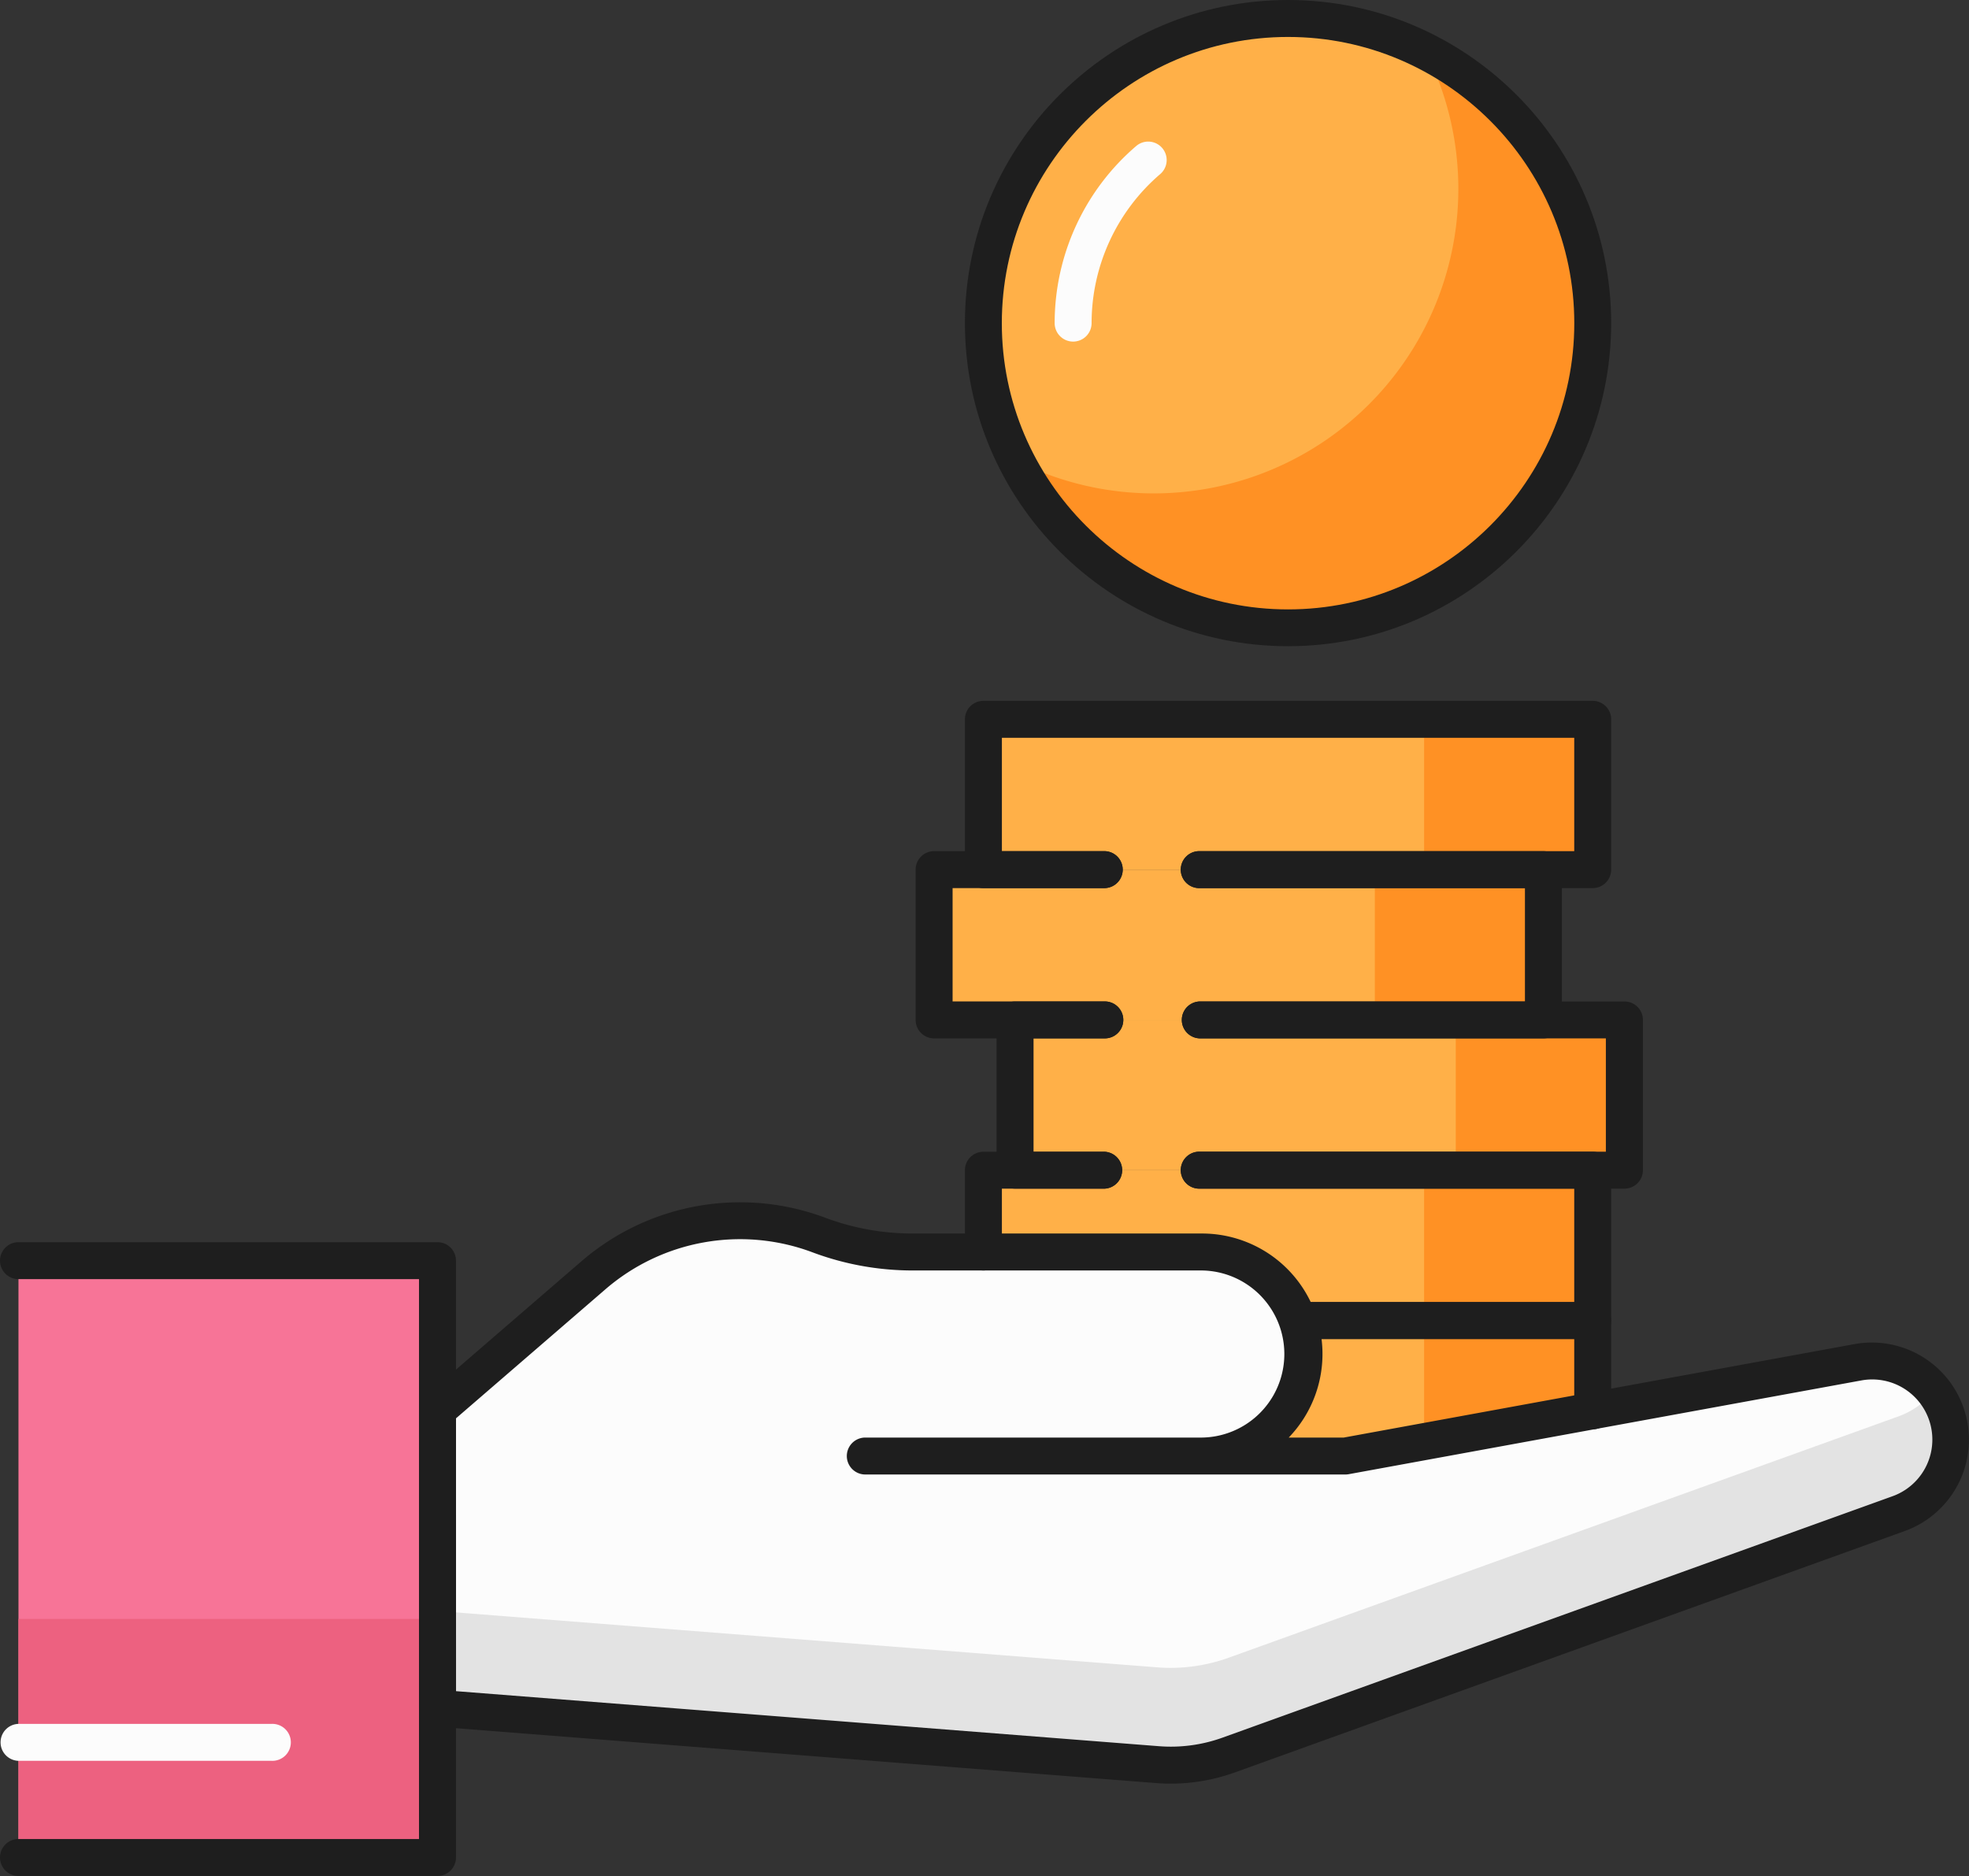 <svg xmlns="http://www.w3.org/2000/svg" width="1080" height="1029.02" viewBox="0 0 1080 1029.02"><rect x="0" y="0" width="1080" height="1029.02" fill="#333333" stroke="none"/><g id="Слой_2" data-name="Слой 2"><g id="money12_538456658"><g id="money12_538456658-2" data-name="money12_538456658"><path d="M712.15 724.35H873.6V641.9H658.11 605.99 539.41V724.35H712.15z" fill="#ffb048"/><path d="M712.15 806.79H873.6V724.35H658.11 605.99 539.41V806.79H712.15z" fill="#ffb048"/><path d="M658.36 559.45H605.99 556.75V641.9H605.99 658.11 890.95V559.45H658.36z" fill="#ffb048"/><path d="M658.11 477H605.99 512.37V559.45h93.62H658.36 846.56V477H658.11z" fill="#ffb048"/><path d="M539.41 394.57V477H605.99 658.11 873.6V394.57H539.41z" fill="#ffb048"/><path d="M781.12 641.9h92.48v82.45H781.12z" fill="#ff9124"/><path d="M781.12 724.35h92.48v82.44H781.12z" fill="#ff9124"/><path d="M798.49 559.45h92.46v82.45H798.49z" fill="#ff9124"/><path d="M754.1 477.01h92.46v82.45H754.1z" fill="#ff9124"/><path d="M781.12 394.57h92.48v82.44H781.12z" fill="#ff9124"/><circle cx="706.5" cy="177.23" r="167.1" fill="#ffb048"/><path d="M781.91 28.13A167.08 167.08.0 0 1 557.39 252.64 167.09 167.09.0 1 0 781.91 28.13z" fill="#ff9124"/><path d="M1019 747.24 738 798.66h-78.7a56 56 0 0 0 0-111.91H500.58a146.89 146.89.0 0 1-51.48-9.32h0a123.13 123.13.0 0 0-123.6 22.11L240 773.37V937l394.72 30.92a94 94 0 0 0 39.33-5.3l367.35-132.36a43.14 43.14.0 0 0-22.39-83z" fill="#fcfcfc"/><path d="M1041.35 776.9 674 909.27a94.12 94.12.0 0 1-39.33 5.3L240 883.65V937l394.72 30.92a94 94 0 0 0 39.33-5.3l367.35-132.36A43.13 43.13.0 0 0 1060.61 763 42.94 42.94.0 0 1 1041.35 776.9z" fill="#e3e3e3"/><path d="M10.13 691.5h229.82v327.39H10.13z" fill="#f77497"/><path d="M10.13 888.02h229.82v130.87H10.13z" fill="#ed6180"/><path d="M873.6 784a10.11 10.11.0 0 1-10.13-10.13V734.48H712.15a10.14 10.14.0 0 1 0-20.28H873.6a10.15 10.15.0 0 1 10.13 10.15v49.49A10.13 10.13.0 0 1 873.6 784z" fill="#1e1e1e"/><path d="M539.41 696.88a10.13 10.13.0 0 1-10.15-10.13V641.9a10.13 10.13.0 0 1 10.15-10.14H606A10.14 10.14.0 0 1 606 652H549.54v34.72A10.14 10.14.0 0 1 539.41 696.88z" fill="#1e1e1e"/><path d="M873.6 734.48H712.15a10.14 10.14.0 0 1 0-20.28H863.47V652H658.11a10.14 10.14.0 1 1 0-20.27H873.6a10.14 10.14.0 0 1 10.13 10.14v82.45A10.15 10.15.0 0 1 873.6 734.48z" fill="#1e1e1e"/><path d="M891 652H658.11a10.14 10.14.0 1 1 0-20.27H880.82V569.58H658.36a10.13 10.13.0 0 1 0-20.26H891a10.14 10.14.0 0 1 10.15 10.13V641.9A10.14 10.14.0 0 1 891 652z" fill="#1e1e1e"/><path d="M606 652H556.76a10.15 10.15.0 0 1-10.14-10.13V559.45a10.15 10.15.0 0 1 10.14-10.13H606a10.13 10.13.0 0 1 0 20.26h-39.1v62.18H606A10.14 10.14.0 0 1 606 652z" fill="#1e1e1e"/><path d="M846.56 569.58H658.36a10.13 10.13.0 0 1 0-20.26H836.43V487.15H658.11a10.14 10.14.0 1 1 0-20.27H846.56A10.12 10.12.0 0 1 856.69 477v82.44A10.12 10.12.0 0 1 846.56 569.58z" fill="#1e1e1e"/><path d="M606 569.58H512.37a10.13 10.13.0 0 1-10.14-10.13V477a10.13 10.13.0 0 1 10.14-10.13H606a10.14 10.14.0 0 1 0 20.27H522.5v62.17H606a10.13 10.13.0 0 1 0 20.26z" fill="#1e1e1e"/><path d="M873.6 487.15H658.11a10.14 10.14.0 1 1 0-20.27H863.47V404.7H549.54v62.18H606a10.14 10.14.0 0 1 0 20.27H539.41A10.14 10.14.0 0 1 529.26 477V394.57a10.14 10.14.0 0 1 10.15-10.14H873.6a10.14 10.14.0 0 1 10.13 10.14V477A10.14 10.14.0 0 1 873.6 487.15z" fill="#1e1e1e"/><path d="M706.5 354.46c-97.74.0-177.24-79.51-177.24-177.23S608.76.0 706.5.0 883.73 79.5 883.73 177.23 804.21 354.46 706.5 354.46zm0-334.19c-86.55.0-157 70.41-157 157s70.41 157 157 157 157-70.41 157-157S793 20.27 706.5 20.27z" fill="#1e1e1e"/><path d="M588.61 187.37a10.14 10.14.0 0 1-10.13-10.14 127.89 127.89.0 0 1 44.71-97.12 10.13 10.13.0 1 1 13.2 15.37 107.75 107.75.0 0 0-37.65 81.75A10.13 10.13.0 0 1 588.61 187.37z" fill="#fcfcfc"/><path d="M642.14 978.37c-2.73.0-5.48-.11-8.23-.33L239.18 947.1a10.13 10.13.0 0 1-9.36-10.1V773.37a10.09 10.09.0 0 1 3.53-7.65l85.53-73.85a133.18 133.18.0 0 1 133.75-23.93 136.4 136.4.0 0 0 47.95 8.67H659.31a66.06 66.06.0 0 1 47.56 111.92h30.21l280-51.24a53.27 53.27.0 0 1 27.65 102.52L677.44 972.17A103.67 103.67.0 0 1 642.14 978.37zm-392-50.73 385.37 30.17a83.61 83.61.0 0 0 35.1-4.7l367.34-132.36a33 33 0 0 0-17.13-63.53L739.85 808.61a10.61 10.61.0 0 1-1.84.18H474.61a10.13 10.13.0 1 1 0-20.26h184.7a45.83 45.83.0 0 0 0-91.65H500.58a156.59 156.59.0 0 1-55.05-10 113 113 0 0 0-113.42 20.29L250.1 778z" fill="#1e1e1e"/><path d="M240 1029H10.13a10.13 10.13.0 1 1 0-20.26H229.82V701.63H10.13a10.13 10.13.0 0 1 0-20.26H240A10.13 10.13.0 0 1 250.1 691.5v327.39A10.13 10.13.0 0 1 240 1029z" fill="#1e1e1e"/><path d="M149.07 965.85H10.13a10.14 10.14.0 0 1 0-20.27H149.07a10.14 10.14.0 1 1 0 20.27z" fill="#fcfcfc"/></g></g></g></svg>
